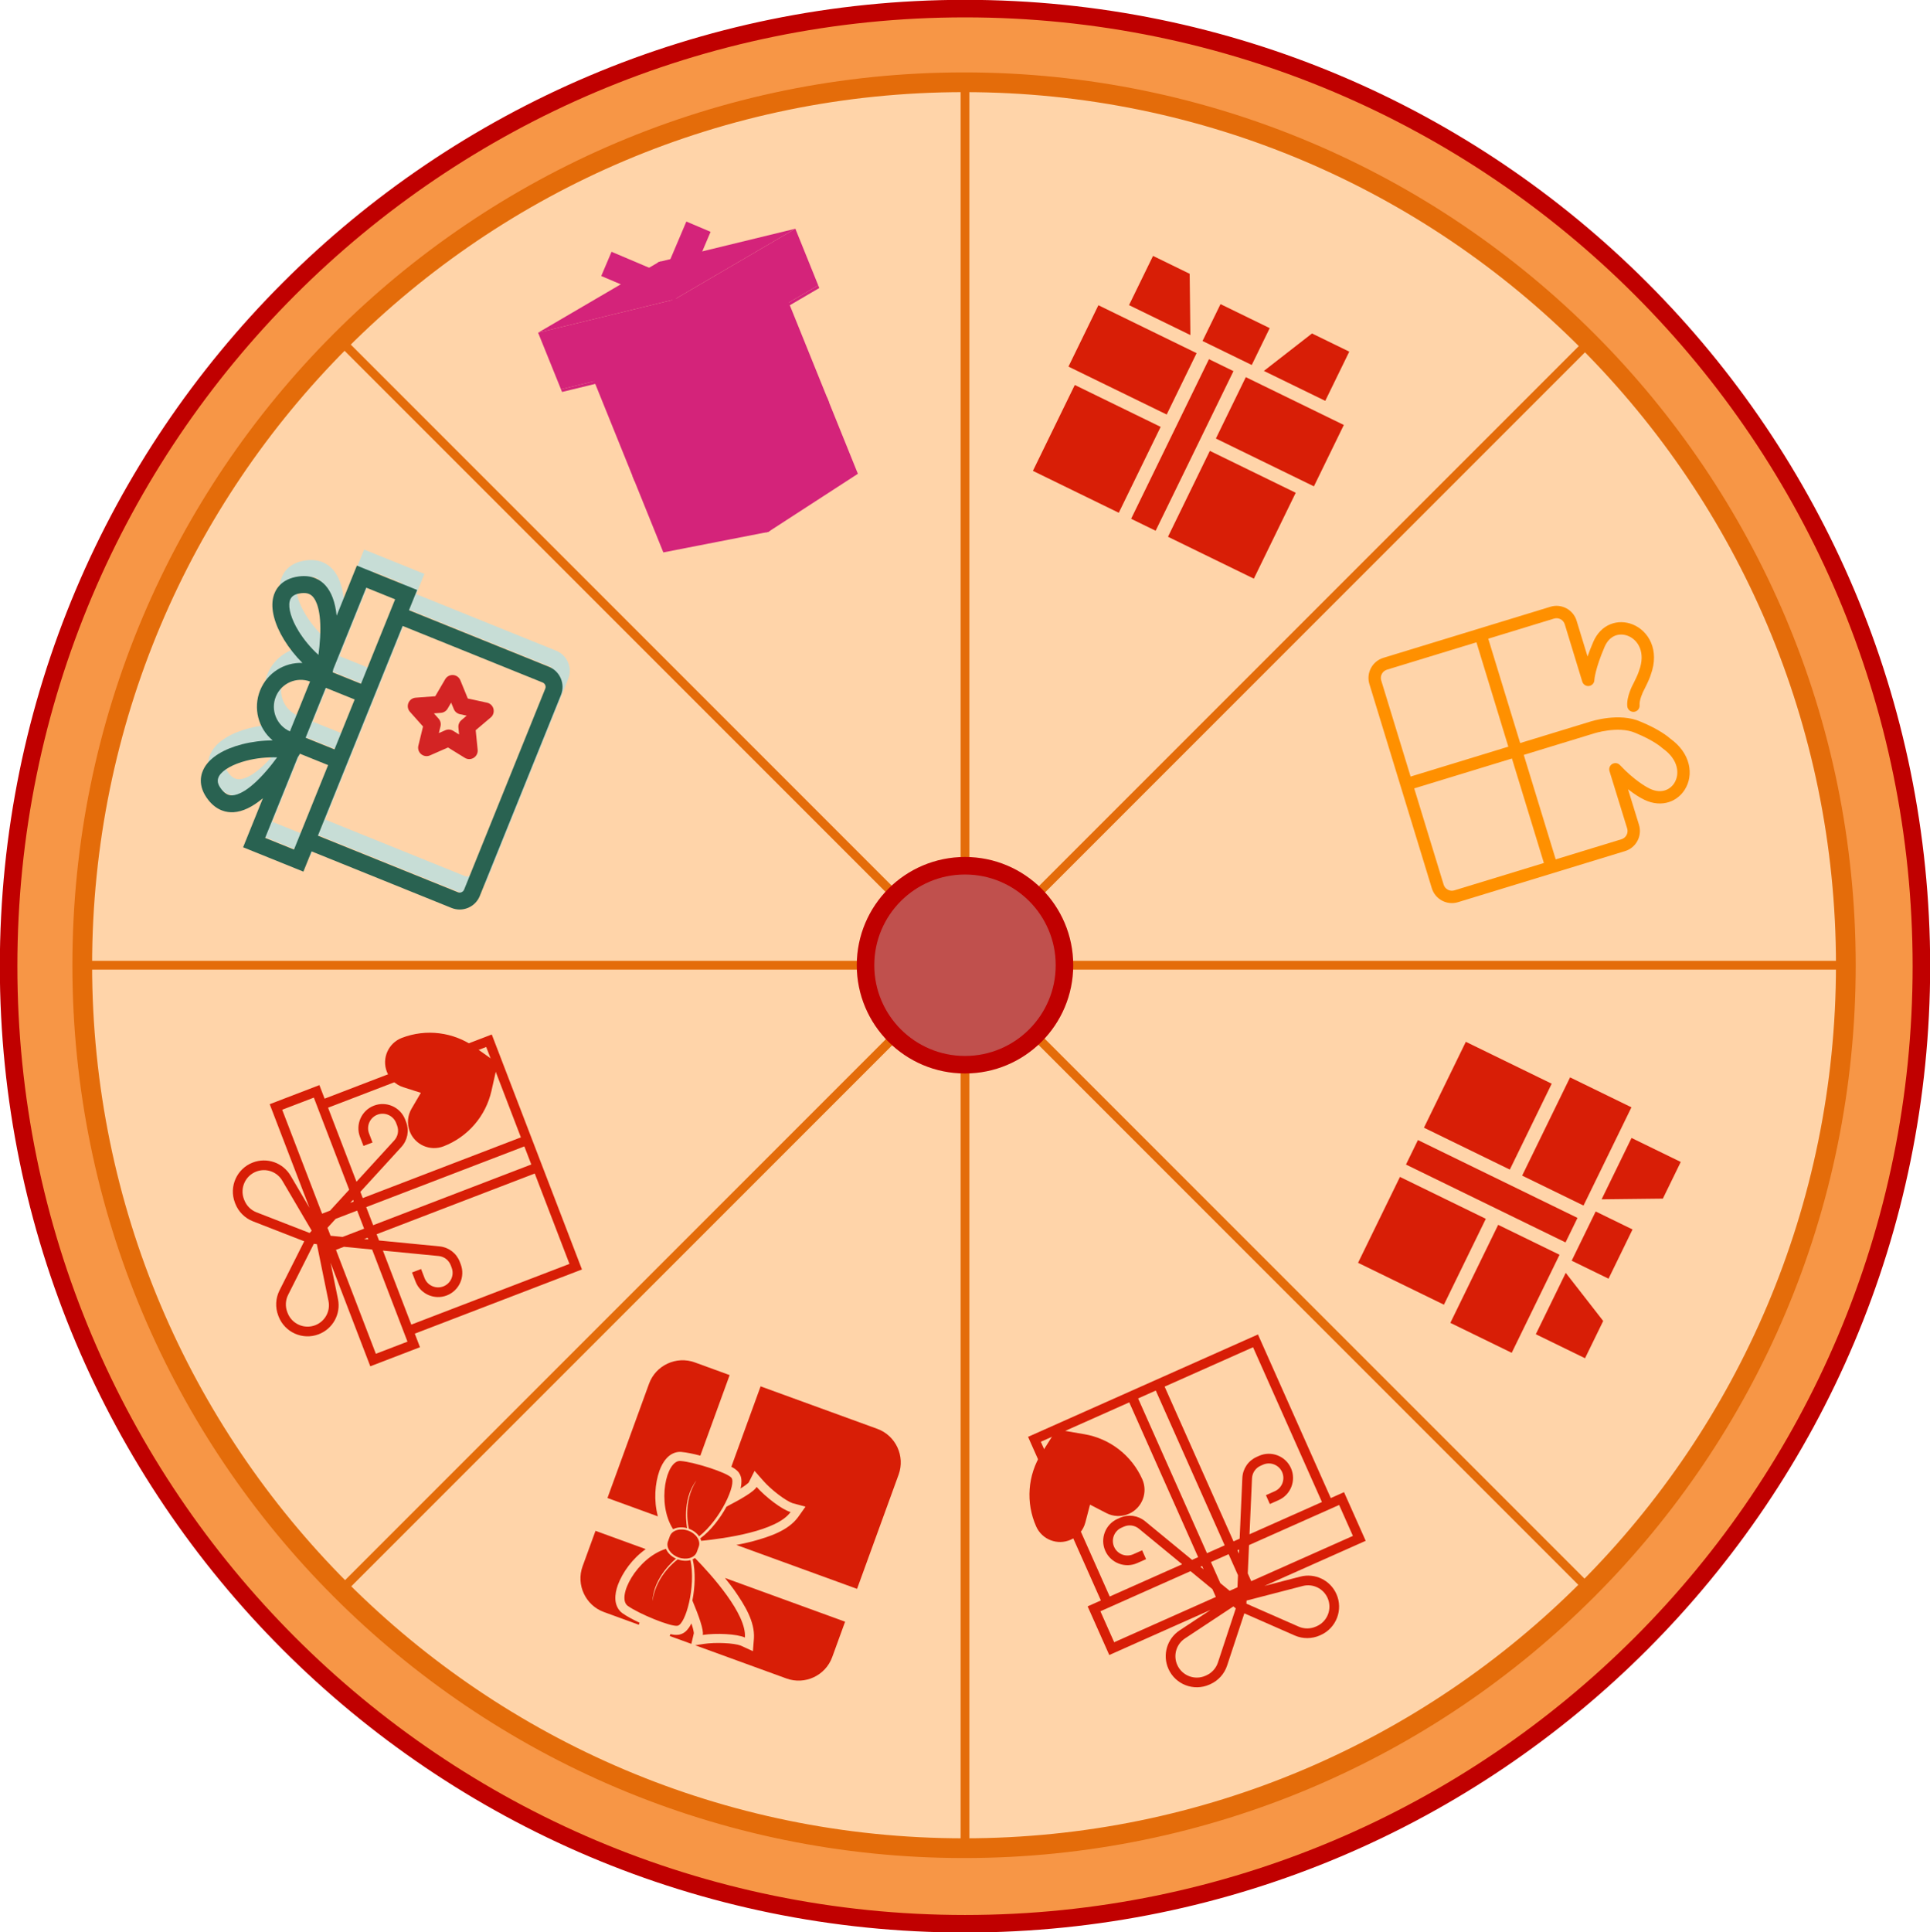 <svg width="1009" height="1010" xmlns="http://www.w3.org/2000/svg" xmlns:xlink="http://www.w3.org/1999/xlink" xml:space="preserve" overflow="hidden"><defs><clipPath id="clip0"><path d="M1157.39 307.563 1311.72 245.208 1374.08 399.543 1219.74 461.898Z" fill-rule="evenodd" clip-rule="evenodd"/></clipPath><clipPath id="clip1"><path d="M1157.39 307.563 1311.72 245.208 1374.08 399.543 1219.74 461.898Z" fill-rule="evenodd" clip-rule="evenodd"/></clipPath><clipPath id="clip2"><path d="M1157.39 307.563 1311.72 245.208 1374.08 399.543 1219.74 461.898Z" fill-rule="evenodd" clip-rule="evenodd"/></clipPath><clipPath id="clip3"><path d="M1486.92 279.39 1615.28 341.998 1558.88 457.642 1430.51 395.034Z" fill-rule="evenodd" clip-rule="evenodd"/></clipPath><clipPath id="clip4"><path d="M1486.92 279.39 1615.28 341.998 1558.88 457.642 1430.51 395.034Z" fill-rule="evenodd" clip-rule="evenodd"/></clipPath><clipPath id="clip5"><path d="M1486.92 279.39 1615.28 341.998 1558.88 457.642 1430.51 395.034Z" fill-rule="evenodd" clip-rule="evenodd"/></clipPath><clipPath id="clip6"><path d="M1782.05 746.442 1719.45 874.807 1603.8 818.404 1666.41 690.038Z" fill-rule="evenodd" clip-rule="evenodd"/></clipPath><clipPath id="clip7"><path d="M1782.05 746.442 1719.45 874.807 1603.8 818.404 1666.41 690.038Z" fill-rule="evenodd" clip-rule="evenodd"/></clipPath><clipPath id="clip8"><path d="M1782.05 746.442 1719.45 874.807 1603.8 818.404 1666.41 690.038Z" fill-rule="evenodd" clip-rule="evenodd"/></clipPath><clipPath id="clip9"><path d="M1749.26 447.269 1793.31 591.331 1649.25 635.375 1605.2 491.313Z" fill-rule="evenodd" clip-rule="evenodd"/></clipPath><clipPath id="clip10"><path d="M1749.26 447.269 1793.31 591.331 1649.25 635.375 1605.2 491.313Z" fill-rule="evenodd" clip-rule="evenodd"/></clipPath><clipPath id="clip11"><path d="M1749.26 447.269 1793.31 591.331 1649.25 635.375 1605.2 491.313Z" fill-rule="evenodd" clip-rule="evenodd"/></clipPath><clipPath id="clip12"><path d="M1181.05 994.674 1236.12 843.348 1387.45 898.426 1332.37 1049.75Z" fill-rule="evenodd" clip-rule="evenodd"/></clipPath><clipPath id="clip13"><path d="M1181.05 994.674 1236.12 843.348 1387.45 898.426 1332.37 1049.75Z" fill-rule="evenodd" clip-rule="evenodd"/></clipPath><clipPath id="clip14"><path d="M1181.05 994.674 1236.12 843.348 1387.45 898.426 1332.37 1049.75Z" fill-rule="evenodd" clip-rule="evenodd"/></clipPath><clipPath id="clip15"><path d="M977.808 588.457 1045.71 420.399 1213.77 488.299 1145.87 656.357Z" fill-rule="evenodd" clip-rule="evenodd"/></clipPath><clipPath id="clip16"><path d="M977.808 588.457 1045.71 420.399 1213.77 488.299 1145.87 656.357Z" fill-rule="evenodd" clip-rule="evenodd"/></clipPath><clipPath id="clip17"><path d="M977.808 588.457 1045.71 420.399 1213.77 488.299 1145.87 656.357Z" fill-rule="evenodd" clip-rule="evenodd"/></clipPath><clipPath id="clip18"><path d="M1057.97 880.005 1001.75 733.555 1148.2 677.338 1204.42 823.788Z" fill-rule="evenodd" clip-rule="evenodd"/></clipPath><clipPath id="clip19"><path d="M1057.97 880.005 1001.75 733.555 1148.2 677.338 1204.42 823.788Z" fill-rule="evenodd" clip-rule="evenodd"/></clipPath><clipPath id="clip20"><path d="M1057.97 880.005 1001.75 733.555 1148.2 677.338 1204.42 823.788Z" fill-rule="evenodd" clip-rule="evenodd"/></clipPath><clipPath id="clip21"><path d="M1626.55 989.193 1483.24 1053 1419.44 909.69 1562.75 845.886Z" fill-rule="evenodd" clip-rule="evenodd"/></clipPath><clipPath id="clip22"><path d="M1626.55 989.193 1483.24 1053 1419.44 909.69 1562.75 845.886Z" fill-rule="evenodd" clip-rule="evenodd"/></clipPath><clipPath id="clip23"><path d="M1626.55 989.193 1483.24 1053 1419.44 909.69 1562.75 845.886Z" fill-rule="evenodd" clip-rule="evenodd"/></clipPath></defs><g transform="translate(-897 -152)"><path d="M901.5 657C901.5 380.581 1125.36 156.5 1401.5 156.5 1677.64 156.5 1901.5 380.581 1901.5 657 1901.5 933.418 1677.64 1157.5 1401.5 1157.5 1125.36 1157.5 901.5 933.418 901.5 657Z" stroke="#C00000" stroke-width="9.167" stroke-linejoin="round" stroke-miterlimit="10" fill="#F79646" fill-rule="evenodd"/><path d="M940 656.5C940 401.62 1146.4 195 1401 195 1655.6 195 1862 401.62 1862 656.5 1862 911.379 1655.6 1118 1401 1118 1146.4 1118 940 911.379 940 656.5Z" stroke="#E46C0A" stroke-width="10.312" stroke-linejoin="round" stroke-miterlimit="10" fill="#FFD4A9" fill-rule="evenodd"/><path d="M940.5 656.5 1862.94 656.5" stroke="#E46C0A" stroke-width="4.583" stroke-linejoin="round" stroke-miterlimit="10" fill="none" fill-rule="evenodd"/><path d="M1401.5 196.5 1401.5 1118.94" stroke="#E46C0A" stroke-width="4.583" stroke-linejoin="round" stroke-miterlimit="10" fill="none" fill-rule="evenodd"/><path d="M1075.65 330.62 1727.91 982.884" stroke="#E46C0A" stroke-width="4.583" stroke-linejoin="round" stroke-miterlimit="10" fill="none" fill-rule="evenodd"/><path d="M1726.95 331.576 1074.69 983.84" stroke="#E46C0A" stroke-width="4.583" stroke-linejoin="round" stroke-miterlimit="10" fill="none" fill-rule="evenodd"/><g clip-path="url(#clip0)"><g clip-path="url(#clip1)"><g clip-path="url(#clip2)"><path d="M1345.5 399.64 1298.62 430.03 1243.79 440.734 1206.67 348.866 1308.38 307.772 1345.5 399.64Z" fill="#D4237A"/><path d="M1324.77 301.15 1261.5 338.161 1190.28 355.487 1178.32 325.882 1249.54 308.554 1312.81 271.544 1324.77 301.15Z" fill="#D4237A"/><path d="M1211.33 296.264 1216.71 283.597 1246.47 296.231 1241.09 308.898 1211.33 296.264Z" fill="#D4237A"/><path d="M1255.86 302.933 1243.19 297.556 1255.82 267.793 1268.49 273.17 1255.86 302.933Z" fill="#D4237A"/><path d="M1312.81 271.544 1249.54 308.554 1178.32 325.882 1241.59 288.871 1312.81 271.544Z" fill="#D4237A"/><path d="M1325.33 302.533 1262.06 339.542 1190.84 356.87 1190.28 355.487 1261.5 338.161 1324.77 301.15 1325.33 302.533ZM1227.66 400.81 1329.37 359.716 1330.38 362.208 1228.67 403.302Z" fill="#D4237A"/><path d="M1241.59 288.871 1242.64 288.615 1299.54 429.438 1298.62 430.03 1297.55 430.239 1240.66 289.416 1241.59 288.871Z" fill="#D4237A"/></g></g></g><g clip-path="url(#clip3)"><g clip-path="url(#clip4)"><g clip-path="url(#clip5)"><path d="M1437 398.115 1458.9 353.224 1503.79 375.118 1481.89 420.009 1437 398.115ZM1507.62 432.556 1529.51 387.665 1574.4 409.56 1552.51 454.451 1507.62 432.556ZM1455.59 343.618 1471.24 311.538 1522.58 336.582 1506.94 368.662 1455.59 343.618ZM1548.31 349.129 1599.55 374.123 1583.91 406.202 1532.66 381.208 1548.31 349.129ZM1488.35 423.158 1529.04 339.731 1541.85 345.98 1501.16 429.407 1488.35 423.158ZM1560.8 323.507 1551.41 342.775 1525.68 330.228 1535.08 310.96 1560.8 323.507ZM1602.39 335.795 1589.84 361.52 1557.76 345.874 1582.91 326.297 1602.39 335.795ZM1518.96 295.105 1519.33 327.129 1487.25 311.482 1499.8 285.757 1518.96 295.105Z" fill="#D81E06"/></g></g></g><g clip-path="url(#clip6)"><g clip-path="url(#clip7)"><g clip-path="url(#clip8)"><path d="M1663.33 696.529 1708.22 718.424 1686.33 763.314 1641.44 741.42 1663.33 696.529ZM1628.89 767.145 1673.78 789.039 1651.88 833.93 1606.99 812.035 1628.89 767.145ZM1717.83 715.116 1749.91 730.762 1724.86 782.11 1692.78 766.463 1717.83 715.116ZM1712.32 807.835 1687.32 859.08 1655.24 843.433 1680.24 792.188 1712.32 807.835ZM1638.29 747.876 1721.71 788.566 1715.46 801.378 1632.04 760.688 1638.29 747.876ZM1737.94 820.332 1718.67 810.934 1731.22 785.209 1750.48 794.607 1737.94 820.332ZM1725.65 861.915 1699.92 849.368 1715.57 817.288 1735.15 842.441 1725.65 861.915ZM1766.34 778.488 1734.32 778.854 1749.96 746.775 1775.69 759.322 1766.34 778.488Z" fill="#D81E06"/></g></g></g><path d="M1349.5 656.5C1349.5 627.781 1372.78 604.5 1401.5 604.5 1430.22 604.5 1453.5 627.781 1453.5 656.5 1453.5 685.219 1430.22 708.5 1401.5 708.5 1372.78 708.5 1349.5 685.219 1349.5 656.5Z" stroke="#C00000" stroke-width="9.167" stroke-linejoin="round" stroke-miterlimit="10" fill="#C0504D" fill-rule="evenodd"/><g clip-path="url(#clip9)"><g clip-path="url(#clip10)"><g clip-path="url(#clip11)"><path d="M1753.87 583.139 1748.13 564.516C1751.92 567.476 1754.61 568.948 1755.12 569.216 1759.5 571.722 1764.03 572.539 1768.24 571.578 1772.15 570.685 1775.52 568.293 1777.73 564.842 1780.23 560.933 1780.99 556.175 1779.86 551.444 1778.64 546.344 1775.32 541.728 1770.26 538.086 1769.23 537.156 1764.56 533.255 1754.65 529.185 1743.59 524.282 1729.02 528.953 1727.88 529.33L1691.74 540.382 1675.06 485.836 1709.44 475.325C1711.81 474.599 1714.34 475.941 1715.06 478.315L1724.21 508.266C1724.21 508.266 1724.21 508.266 1724.21 508.266 1724.68 509.793 1726.19 510.78 1727.77 510.549 1729.35 510.318 1730.52 509.004 1730.53 507.413 1730.55 507.094 1730.95 501.543 1735.91 490.037 1737.15 487.169 1739.05 485.165 1741.41 484.241 1743.5 483.42 1745.9 483.471 1748.17 484.385 1753.43 486.508 1757.46 493.093 1753.9 502.537 1753.82 502.756 1753.79 502.793 1753.76 502.997 1753.66 503.326 1753.13 504.925 1751.06 509.039 1750.52 510.007 1747.29 516.086 1747.74 521.134 1747.9 522.911 1749.47 524.225 1751.24 524.066 1753.02 523.907 1754.33 522.337 1754.18 520.559 1753.96 518.144 1755.63 514.109 1756.73 512.137 1756.75 512.095 1756.78 512.052 1756.8 512.009 1759.05 507.543 1759.78 505.504 1760.02 504.647 1764.76 491.825 1758.89 481.741 1750.59 478.391 1746.79 476.856 1742.69 476.796 1739.05 478.222 1735.05 479.789 1731.91 482.99 1729.97 487.477 1728.73 490.37 1727.74 492.925 1726.97 495.154L1721.24 476.426C1719.48 470.641 1713.33 467.374 1707.55 469.143L1620.2 495.847C1614.42 497.615 1611.15 503.76 1612.92 509.544L1645.55 616.264C1647.31 622.049 1653.46 625.316 1659.24 623.547L1746.59 596.843C1752.37 595.075 1755.64 588.93 1753.87 583.139ZM1729.9 535.471C1729.94 535.46 1733.22 534.36 1737.7 533.774 1741.71 533.249 1747.46 533.055 1752.06 535.11 1752.09 535.123 1752.12 535.135 1752.15 535.148 1761.77 539.096 1765.77 542.736 1765.96 542.918 1766.09 543.044 1766.2 543.132 1766.35 543.236 1774.64 549.117 1775.24 556.751 1772.29 561.355 1770.07 564.822 1765.07 567.484 1758.29 563.581 1758.25 563.558 1758.2 563.533 1758.16 563.512 1758.09 563.477 1751.5 559.997 1743.89 551.878 1742.86 550.78 1741.21 550.537 1739.91 551.293 1738.61 552.047 1738 553.597 1738.44 555.033 1738.44 555.036 1738.44 555.038 1738.44 555.04L1747.69 585.037C1748.42 587.412 1747.07 589.935 1744.7 590.661L1710.32 601.172 1693.62 546.564 1729.81 535.5C1729.84 535.491 1729.87 535.481 1729.9 535.471ZM1622.09 502.029 1668.88 487.726 1685.55 542.272 1634.46 557.892 1619.1 507.654C1618.37 505.279 1619.72 502.756 1622.09 502.029ZM1651.73 614.375 1636.35 564.075 1687.44 548.454 1704.14 603.062 1657.35 617.365C1654.98 618.091 1652.45 616.75 1651.73 614.375Z" fill="#FF9000"/></g></g></g><g clip-path="url(#clip12)"><g clip-path="url(#clip13)"><g clip-path="url(#clip14)"><path d="M1256.22 950.737C1253.52 949.994 1250.86 950.246 1248.91 951.299 1240.21 937.789 1245.24 915.001 1252.78 915.609 1259.99 916.185 1277.15 921.679 1279.38 924.377 1282.11 927.688 1273.72 946.15 1262.5 955.003 1261.34 953.331 1259.49 951.888 1257.17 951.042 1257.17 951.042 1253.52 937.678 1261.07 925.841 1253.17 936.1 1256.22 950.737 1256.22 950.737L1256.22 950.737 1256.22 950.737 1256.22 950.737ZM1310.32 942.305C1305.91 941.112 1297.16 934.409 1292.56 929.173 1291.4 931.466 1284.65 935.454 1276.84 939.479 1273.52 945.525 1268.63 952.002 1263.11 956.073 1263.32 956.493 1263.48 956.928 1263.58 957.36 1276.02 956.123 1303.21 952.31 1310.32 942.304L1310.32 942.304 1310.32 942.304 1310.32 942.305ZM1225.21 991.362C1231.1 995.557 1247.78 1002.38 1251.22 1001.74 1255.44 1000.96 1260.88 981.43 1257.97 967.431 1256.01 967.968 1253.67 967.884 1251.34 967.039 1251.34 967.039 1239.96 974.931 1238.14 988.842 1238.68 975.917 1250.43 966.665 1250.43 966.665 1247.88 965.498 1246 963.593 1245.19 961.527 1229.84 966.282 1219.04 986.982 1225.21 991.361L1225.21 991.361 1225.21 991.361 1225.21 991.362ZM1258.98 988.541C1262.38 996.645 1264.99 1004.04 1264.4 1006.54 1271.29 1005.49 1282.3 1005.98 1286.44 1007.9 1287.43 995.663 1269.05 975.265 1260.32 966.322 1259.96 966.588 1259.56 966.806 1259.13 967.007 1260.74 973.673 1260.32 981.775 1258.98 988.541L1258.98 988.541 1258.98 988.541 1258.98 988.541ZM1256.8 952.044C1252.63 950.528 1248.34 951.813 1247.21 954.914L1246.21 957.675C1245.08 960.776 1247.54 964.512 1251.71 966.029 1255.88 967.545 1260.18 966.271 1261.3 963.17L1262.31 960.409C1263.44 957.308 1260.97 953.561 1256.8 952.044L1256.8 952.044 1256.8 952.044 1256.8 952.044ZM1222.46 995.23C1219.87 993.403 1218.83 990.425 1218.72 987.935 1218.59 985.365 1219.14 982.871 1220.05 980.326 1222.5 973.848 1227.56 966.657 1234.6 961.685L1208.33 952.124 1201.58 970.661C1198.07 980.303 1203.09 991.068 1212.74 994.578L1230.96 1001.21 1231.35 1000.15C1227.92 998.535 1224.75 996.832 1222.46 995.23L1222.46 995.23 1222.46 995.23 1222.46 995.23ZM1236.32 875.232 1214.58 934.963 1240.94 944.56C1238.69 936.169 1239.43 927.336 1241.74 920.75 1242.67 918.212 1243.85 915.958 1245.61 914.075 1247.29 912.233 1250 910.623 1253.16 910.887L1253.16 910.888C1255.94 911.13 1259.46 911.864 1263.13 912.834L1278.46 870.722 1260.23 864.088C1250.59 860.579 1239.83 865.59 1236.32 875.232L1236.32 875.232 1236.32 875.232 1236.32 875.232ZM1283.04 921.37C1284.89 923.87 1284.67 925.936 1284.55 927.816 1284.47 928.527 1284.33 929.247 1284.16 929.985 1286.39 928.649 1288.07 927.252 1288.41 926.891L1291.49 920.789 1296.12 926.043C1297.99 928.188 1300.93 930.865 1303.85 933.091 1306.72 935.311 1309.76 937.128 1311.18 937.607 1311.32 937.657 1311.44 937.701 1311.55 937.722L1318.12 939.498 1314.18 945.048C1308.99 951.964 1299.74 955.117 1290.12 957.717 1287.41 958.405 1284.68 958.987 1281.99 959.501L1345.07 982.458 1366.81 922.727C1370.31 913.085 1365.3 902.332 1355.66 898.822L1294.64 876.612 1279.34 918.646C1280.64 919.333 1281.75 919.94 1283.04 921.371L1283.04 921.371 1283.04 921.371 1283.04 921.37ZM1259.74 1005.61C1259.73 1005.44 1259.7 1005.1 1259.61 1004.67 1259.46 1003.8 1259.13 1002.54 1258.66 1001.08 1258.61 1000.9 1258.54 1000.71 1258.48 1000.54 1258.14 1001.2 1257.78 1001.84 1257.39 1002.44 1256.27 1003.96 1255.11 1005.69 1252.07 1006.4 1250.19 1006.67 1248.94 1006.43 1247.5 1006.11L1247.14 1007.1 1258.44 1011.21 1259.74 1005.64C1259.74 1005.63 1259.74 1005.62 1259.74 1005.61L1259.74 1005.61 1259.74 1005.61 1259.74 1005.61ZM1291.16 1008.28 1290.62 1015.04 1284.46 1012.2C1284.38 1012.17 1284.25 1012.11 1284.09 1012.05 1282.69 1011.51 1279.19 1010.94 1275.55 1010.81 1271.9 1010.64 1267.93 1010.79 1265.11 1011.22L1260.43 1011.94 1308.17 1029.31C1317.81 1032.82 1328.56 1027.8 1332.07 1018.16L1338.82 999.619 1275.99 976.75C1277.65 978.797 1279.3 980.928 1280.88 983.118 1286.57 991.282 1291.64 999.646 1291.16 1008.28L1291.16 1008.28 1291.16 1008.28 1291.16 1008.28Z" fill="#D81E06"/></g></g></g><g clip-path="url(#clip15)"><g clip-path="url(#clip16)"><g clip-path="url(#clip17)"><path d="M1076.78 465.407C1076.03 458.288 1074.04 452.959 1070.83 449.467 1068.43 446.856 1064.07 443.948 1056.99 444.887 1047.3 446.184 1044.45 452.288 1043.61 455.825 1042.2 461.839 1044.22 469.722 1049.32 478.042 1051.95 482.311 1055.22 486.441 1058.86 490.089 1049.49 489.758 1040.49 495.225 1036.77 504.416 1032.95 513.869 1035.89 524.371 1043.31 530.577 1037.89 530.62 1032.38 531.315 1027.26 532.628 1017.82 535.074 1010.88 539.336 1007.73 544.647 1005.87 547.773 1003.66 554.135 1009.75 561.805 1014.19 567.398 1019.35 568.337 1022.89 568.125 1027.62 567.843 1032.75 565.392 1038.24 560.793L1027.88 586.444 1059.39 599.176 1063.66 588.59 1136.86 618.164C1142.65 620.504 1149.27 617.697 1151.61 611.904L1194.05 506.868C1196.39 501.074 1193.58 494.461 1187.79 492.12L1114.59 462.547 1118.87 451.961 1087.35 439.23 1076.78 465.407ZM1060.55 529.2 1071.09 503.105 1086.19 509.206 1075.65 535.3 1060.55 529.2ZM1056.86 473.414C1053.1 467.274 1051.36 461.457 1052.22 457.854 1052.28 457.571 1052.37 457.302 1052.47 457.056 1053.46 454.594 1055.99 453.932 1058.14 453.657 1061.73 453.18 1063.37 454.454 1064.3 455.46 1066.05 457.369 1068.9 462.661 1068.14 476.77 1067.96 480.095 1067.62 483.26 1067.26 485.901 1063.28 482.288 1059.64 477.956 1056.86 473.414ZM1044.98 507.731C1047.83 500.674 1055.79 497.188 1062.88 499.806L1052.35 525.868C1045.43 522.823 1042.13 514.789 1044.98 507.731ZM1022.37 559.305C1021 559.382 1018.93 559.158 1016.68 556.32 1015.33 554.609 1013.97 552.399 1014.96 549.937 1015.06 549.691 1015.18 549.435 1015.34 549.193 1017.24 546.007 1022.53 543.028 1029.48 541.218 1034.62 539.878 1040.25 539.286 1045.64 539.46 1044.09 541.584 1042.17 544.072 1040 546.556 1030.7 557.289 1024.95 559.146 1022.37 559.305ZM1054.5 587.654 1039.4 581.554 1056.41 539.441C1056.91 538.67 1057.22 538.201 1057.25 538.119 1057.36 537.936 1057.47 537.729 1057.55 537.532L1072.32 543.5 1054.48 587.648ZM1119.48 474.068 1184.47 500.326C1185.73 500.837 1186.35 502.288 1185.84 503.552L1143.4 608.588C1142.89 609.852 1141.44 610.468 1140.18 609.958L1066.98 580.384 1111.27 470.753 1119.48 474.068ZM1107.34 456.852 1089.51 501 1074.69 495.012C1074.7 494.979 1074.71 494.963 1074.7 494.923 1074.72 494.835 1074.84 494.293 1075.02 493.389L1092.24 450.751 1107.34 456.852Z" fill="#C7DDD6"/><path d="M1073 473.808C1072.25 466.69 1070.26 461.361 1067.05 457.869 1064.65 455.257 1060.29 452.35 1053.21 453.288 1043.52 454.586 1040.67 460.69 1039.84 464.227 1038.42 470.241 1040.45 478.123 1045.54 486.444 1048.17 490.713 1051.45 494.843 1055.09 498.491 1045.71 498.159 1036.71 503.627 1033 512.818 1029.18 522.271 1032.11 532.773 1039.53 538.978 1034.11 539.022 1028.6 539.716 1023.49 541.03 1014.04 543.475 1007.11 547.737 1003.95 553.048 1002.1 556.174 999.888 562.537 1005.97 570.207 1010.41 575.8 1015.57 576.738 1019.11 576.527 1023.85 576.244 1028.98 573.793 1034.46 569.194L1024.1 594.846 1055.61 607.577 1059.89 596.992 1133.08 626.565C1138.88 628.906 1145.49 626.099 1147.83 620.305L1190.27 515.269C1192.61 509.476 1189.8 502.863 1184.01 500.522L1110.81 470.948 1115.09 460.363 1083.58 447.631 1073 473.808ZM1056.77 537.602 1067.32 511.507 1082.42 517.607 1071.87 543.702 1056.77 537.602ZM1053.08 481.815C1049.32 475.676 1047.58 469.858 1048.45 466.255 1048.51 465.973 1048.59 465.704 1048.69 465.457 1049.69 462.996 1052.21 462.334 1054.36 462.059 1057.95 461.581 1059.6 462.856 1060.53 463.862 1062.27 465.771 1065.12 471.063 1064.36 485.171 1064.18 488.497 1063.84 491.661 1063.48 494.303 1059.5 490.69 1055.87 486.358 1053.08 481.815ZM1041.2 516.133C1044.05 509.076 1052.01 505.59 1059.1 508.208L1048.57 534.27C1041.65 531.225 1038.35 523.19 1041.2 516.133ZM1018.59 567.706C1017.22 567.784 1015.15 567.559 1012.9 564.722 1011.55 563.011 1010.19 560.801 1011.19 558.339 1011.29 558.093 1011.41 557.837 1011.56 557.594 1013.46 554.409 1018.75 551.43 1025.71 549.62 1030.85 548.28 1036.47 547.688 1041.86 547.861 1040.32 549.986 1038.39 552.474 1036.23 554.958 1026.93 565.691 1021.17 567.547 1018.59 567.706ZM1050.72 596.056 1035.62 589.956 1052.64 547.843C1053.14 547.072 1053.44 546.603 1053.48 546.521 1053.59 546.337 1053.69 546.13 1053.77 545.934L1068.54 551.901 1050.7 596.049ZM1115.7 482.47 1180.69 508.728C1181.96 509.238 1182.57 510.69 1182.06 511.954L1139.63 616.99C1139.11 618.253 1137.66 618.87 1136.4 618.359L1063.2 588.786 1107.5 479.154 1115.7 482.47ZM1103.57 465.253 1085.73 509.401 1070.91 503.414C1070.92 503.381 1070.93 503.364 1070.93 503.325 1070.94 503.236 1071.07 502.694 1071.24 501.791L1088.47 459.153 1103.57 465.253Z" fill="#296251"/><path d="M1154.79 525.296C1154.53 525.953 1154.12 526.55 1153.55 527.008L1145.69 533.663 1146.72 543.912C1146.88 545.582 1146.09 547.21 1144.66 548.102 1143.23 548.995 1141.42 549.005 1139.99 548.103L1131.22 542.688 1121.79 546.84C1120.25 547.518 1118.45 547.265 1117.17 546.176 1115.88 545.104 1115.32 543.369 1115.72 541.734L1118.16 531.724 1111.3 524.028C1110.19 522.775 1109.88 520.989 1110.51 519.43 1111.14 517.871 1112.6 516.801 1114.27 516.676L1124.55 515.903 1129.75 507.006C1130.6 505.556 1132.2 504.714 1133.88 504.818 1135.56 504.946 1137.03 505.996 1137.66 507.55L1141.56 517.086 1151.63 519.283C1153.28 519.644 1154.59 520.898 1154.99 522.533 1155.22 523.483 1155.14 524.443 1154.79 525.296ZM1136.96 530.135C1137.22 529.479 1137.65 528.889 1138.2 528.424L1140.99 526.057 1137.41 525.279C1135.99 524.972 1134.8 523.978 1134.26 522.632L1132.86 519.241 1131.01 522.407C1130.28 523.657 1128.97 524.484 1127.51 524.584L1123.85 524.86 1126.29 527.604C1127.27 528.685 1127.64 530.189 1127.3 531.598L1126.43 535.161 1129.79 533.693C1131.12 533.103 1132.66 533.21 1133.89 533.977L1137.01 535.904 1136.65 532.264C1136.59 531.515 1136.69 530.792 1136.96 530.135Z" fill="#D32424"/></g></g></g><g clip-path="url(#clip18)"><g clip-path="url(#clip19)"><g clip-path="url(#clip20)"><path d="M1038 729.129 1058.78 783.263 1048.95 766.553C1044.94 759.697 1036.55 756.762 1029.14 759.628 1020.79 762.835 1016.6 772.239 1019.81 780.594L1019.98 781.045C1021.62 785.311 1024.99 788.689 1029.24 790.352L1056.05 800.79 1043.11 826.487C1041.06 830.572 1040.83 835.331 1042.46 839.6L1042.63 840.051C1045.84 848.406 1055.24 852.593 1063.6 849.386 1071.02 846.56 1075.29 838.767 1073.69 830.991L1069.81 811.996 1090.59 866.127 1116.57 856.153 1113.85 849.068 1201.25 815.519 1154.1 692.693 1137.56 699.04 1139.38 703.764 1151.19 699.23 1169.32 746.471 1086.65 778.206 1085.4 774.942 1106.84 751.485C1110.09 747.927 1111.04 742.918 1109.31 738.416L1108.83 737.169C1106.33 730.657 1099 727.393 1092.49 729.893 1085.98 732.393 1082.71 739.724 1085.21 746.236L1087.03 750.96 1091.75 749.147 1089.94 744.423C1088.44 740.516 1090.4 736.117 1094.3 734.617 1098.21 733.117 1102.61 735.076 1104.11 738.982L1104.59 740.23C1105.63 742.932 1105.06 745.936 1103.11 748.071L1083.37 769.662 1068.51 730.967 1108.67 715.553 1106.85 710.829 1066.7 726.243 1063.98 719.157 1038 729.131 1038 729.129ZM1076.11 798.512 1069.81 797.899 1068.21 793.732 1072.48 789.064 1083.73 784.744 1087.36 794.192 1076.11 798.512ZM1089.18 798.916 1089.52 799.819 1087.37 799.609 1089.18 798.916ZM1031.08 785.636C1028.15 784.493 1025.84 782.168 1024.71 779.232L1024.53 778.781C1022.33 773.031 1025.21 766.559 1030.96 764.352 1036.05 762.379 1041.83 764.397 1044.59 769.115L1059.96 795.257 1058.87 796.452 1031.08 785.636ZM1061.79 844.662C1056.04 846.869 1049.56 843.987 1047.36 838.238L1047.18 837.787C1046.06 834.849 1046.22 831.573 1047.64 828.762L1061.05 802.129 1062.66 802.285 1068.73 832.001C1069.83 837.353 1066.89 842.717 1061.79 844.662ZM1110.03 853.244 1093.5 859.591 1072.64 805.264 1076.81 803.664 1091.55 805.101 1109.12 850.881 1110.03 853.244ZM1194.71 812.609 1112.03 844.344 1097.18 805.649 1126.3 808.486C1129.18 808.765 1131.61 810.618 1132.65 813.32L1133.12 814.567C1134.62 818.474 1132.67 822.874 1128.76 824.374 1124.85 825.873 1120.45 823.915 1118.95 820.008L1117.14 815.284 1112.41 817.097 1114.23 821.821C1116.73 828.333 1124.06 831.598 1130.57 829.098 1137.08 826.598 1140.35 819.266 1137.85 812.754L1137.37 811.507C1135.64 807.005 1131.59 803.916 1126.79 803.45L1095.15 800.368 1093.9 797.104 1176.57 765.369 1194.71 812.609ZM1171.13 751.196 1174.76 760.644 1092.09 792.379 1088.46 782.93 1171.13 751.196ZM1081.92 780.02 1080.12 780.712 1081.58 779.117 1081.92 780.02ZM1061.07 725.693 1079.55 773.836 1069.55 784.767 1065.39 786.367 1044.53 732.04 1061.07 725.693Z" fill="#D81E06"/><path d="M1099.23 712.137C1100.71 716.014 1103.88 719.005 1107.84 720.264L1117.02 723.187 1112.15 731.498C1110.06 735.082 1109.7 739.426 1111.19 743.303 1113.89 750.351 1121.8 753.872 1128.85 751.166 1141.54 746.296 1150.95 735.408 1153.94 722.151L1157.17 707.773 1145.15 699.254C1134.06 691.399 1119.78 689.607 1107.09 694.477 1100.04 697.182 1096.52 705.089 1099.23 712.137Z" fill="#D81E06"/></g></g></g><g clip-path="url(#clip21)"><g clip-path="url(#clip22)"><g clip-path="url(#clip23)"><path d="M1476.93 1017.04 1529.9 993.451 1513.73 1004.14C1507.09 1008.5 1504.6 1017.03 1507.85 1024.28 1511.49 1032.45 1521.1 1036.14 1529.27 1032.5L1529.71 1032.31C1533.89 1030.44 1537.09 1026.91 1538.52 1022.57L1547.54 995.252 1573.88 1006.83C1578.07 1008.66 1582.84 1008.65 1587.01 1006.8L1587.45 1006.6C1595.63 1002.96 1599.32 993.349 1595.68 985.174 1592.47 977.912 1584.46 974.052 1576.78 976.064L1558.02 980.93 1610.98 957.346 1599.66 931.921 1592.73 935.008 1554.65 849.488 1434.46 903.001 1441.67 919.18 1446.29 917.122 1441.14 905.565 1487.37 884.983 1523.39 965.881 1520.2 967.304 1495.65 947.117C1491.92 944.053 1486.87 943.369 1482.47 945.33L1481.25 945.874C1474.88 948.711 1472 956.203 1474.84 962.576 1477.67 968.949 1485.17 971.825 1491.54 968.988L1496.16 966.93 1494.1 962.307 1489.48 964.365C1485.66 966.067 1481.16 964.341 1479.46 960.518 1477.76 956.694 1479.48 952.198 1483.31 950.496L1484.53 949.953C1487.17 948.776 1490.2 949.186 1492.43 951.024L1515.03 969.607 1477.16 986.465 1459.67 947.172 1455.05 949.23 1472.54 988.523 1465.61 991.611 1476.93 1017.04 1476.93 1017.04ZM1544.22 975.344 1543.94 981.662 1539.86 983.477 1534.97 979.46 1530.07 968.449 1539.32 964.332 1544.22 975.344ZM1543.94 962.274 1544.82 961.88 1544.73 964.039 1543.94 962.274ZM1533.72 1020.98C1532.73 1023.97 1530.53 1026.4 1527.66 1027.68L1527.21 1027.88C1521.59 1030.39 1514.97 1027.85 1512.47 1022.22 1510.23 1017.23 1511.95 1011.36 1516.51 1008.36L1541.81 991.638 1543.07 992.669 1533.72 1020.98ZM1591.06 987.232C1593.56 992.857 1591.02 999.472 1585.4 1001.98L1584.95 1002.17C1582.08 1003.45 1578.8 1003.46 1575.92 1002.19L1548.62 990.195 1548.69 988.577 1578.05 980.964C1583.34 979.578 1588.85 982.234 1591.06 987.232ZM1597.1 938.605 1604.3 954.784 1551.14 978.453 1549.33 974.376 1549.99 959.579 1594.79 939.634 1597.1 938.605ZM1552.09 856.172 1588.11 937.069 1550.24 953.928 1551.55 924.702C1551.68 921.812 1553.4 919.286 1556.05 918.109L1557.27 917.565C1561.09 915.863 1565.59 917.589 1567.29 921.413 1568.99 925.236 1567.27 929.732 1563.44 931.434L1558.82 933.492 1560.88 938.115 1565.5 936.057C1571.87 933.22 1574.75 925.727 1571.91 919.354 1569.08 912.982 1561.58 910.106 1555.21 912.943L1553.99 913.486C1549.59 915.447 1546.71 919.659 1546.5 924.476L1545.08 956.228 1541.88 957.651 1505.86 876.753 1552.09 856.172ZM1492 882.928 1501.24 878.812 1537.26 959.709 1528.01 963.826 1492 882.928ZM1525.45 970.506 1526.23 972.272 1524.57 970.9 1525.45 970.506ZM1472.29 994.175 1519.4 973.201 1530.84 982.609 1532.65 986.686 1479.49 1010.36 1472.29 994.175Z" fill="#D81E06"/><path d="M1456.75 956.779C1460.55 955.09 1463.37 951.767 1464.42 947.75L1466.86 938.433 1475.41 942.855C1479.1 944.763 1483.46 944.89 1487.25 943.201 1494.15 940.13 1497.25 932.049 1494.18 925.152 1488.65 912.738 1477.29 903.907 1463.89 901.619L1449.36 899.139 1441.48 911.595C1434.22 923.08 1433.18 937.436 1438.71 949.85 1441.78 956.748 1449.86 959.849 1456.75 956.779Z" fill="#D81E06"/></g></g></g></g></svg>